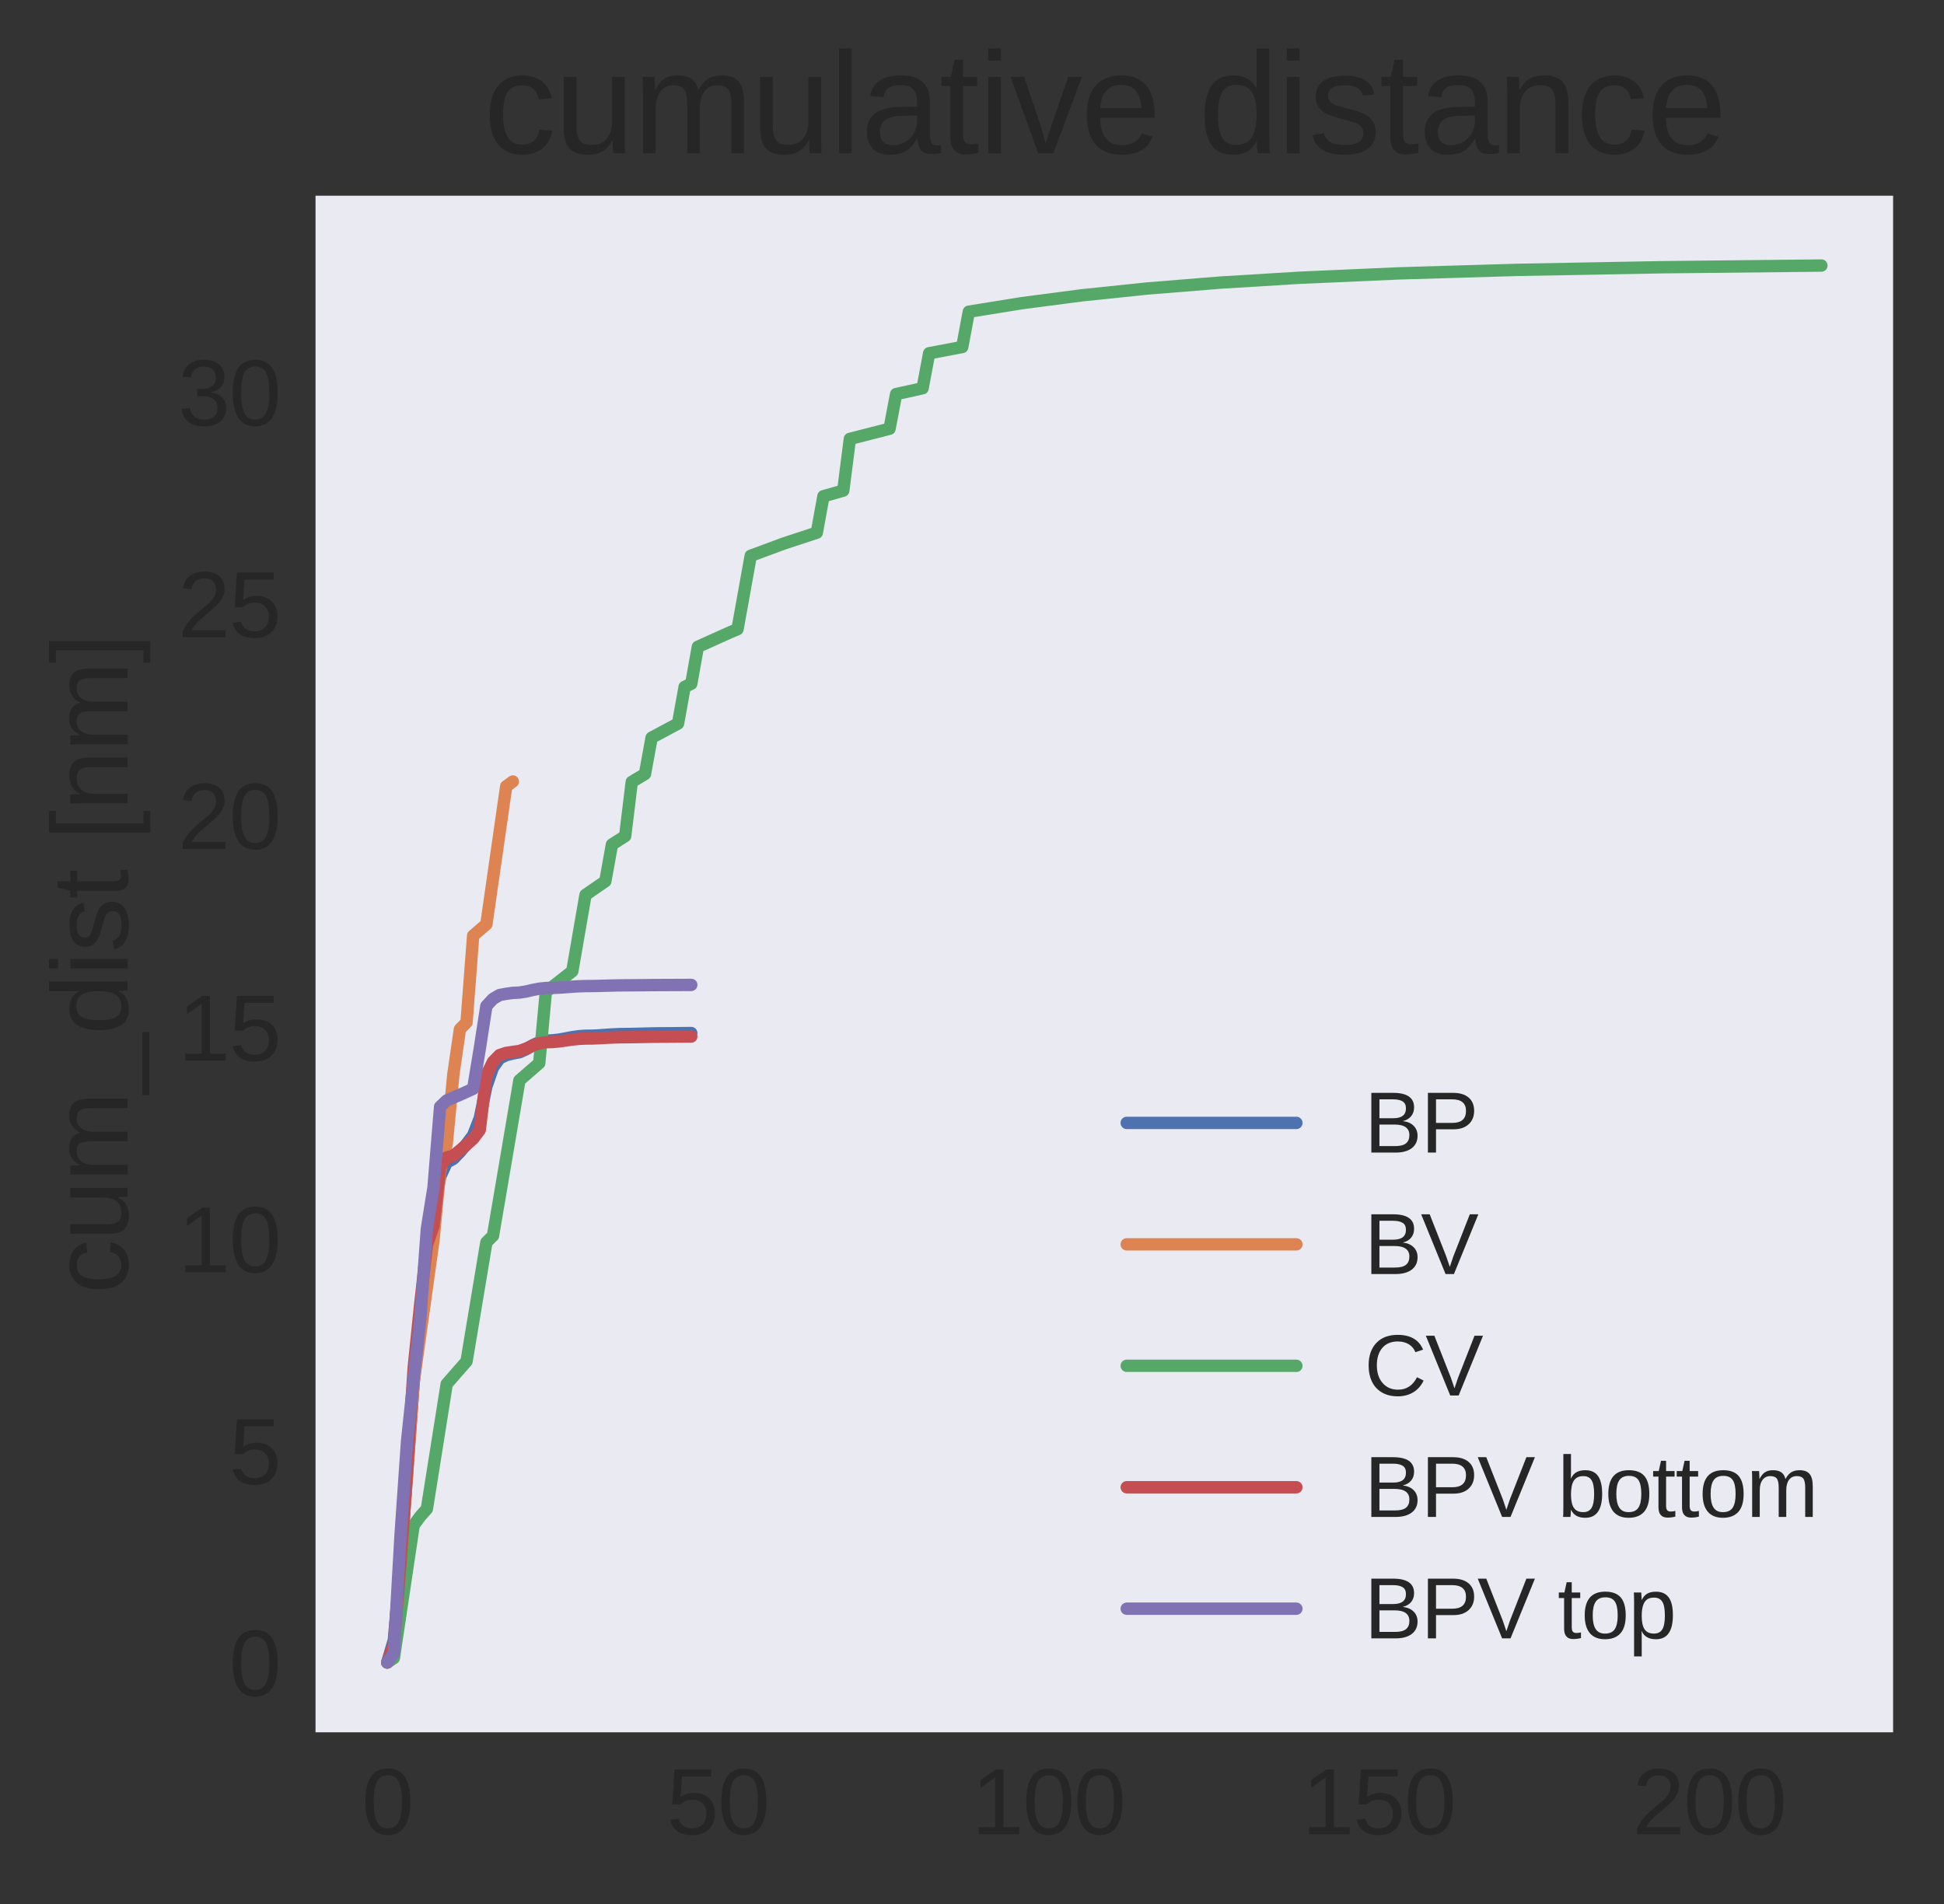 <?xml version="1.0" encoding="utf-8" standalone="no"?>
<!DOCTYPE svg PUBLIC "-//W3C//DTD SVG 1.1//EN"
  "http://www.w3.org/Graphics/SVG/1.1/DTD/svg11.dtd">
<svg height="269.452pt" version="1.1" viewBox="0 0 275.041 269.452" width="275.041pt" xmlns="http://www.w3.org/2000/svg" xmlns:xlink="http://www.w3.org/1999/xlink">
 <rect x="0" y="0" width="275.041" height="269.452" fill="#333333" stroke="none"/>
 <defs>
  <style type="text/css">*{stroke-linecap:butt;stroke-linejoin:round;}</style>
 </defs>
 <g id="figure_1">
  <g id="patch_1">
   <path d="M 0 269.452 
L 275.041 269.452 
L 275.041 0 
L 0 0 
z
" style="fill:none;"/>
  </g>
  <g id="axes_1">
   <g id="patch_2">
    <path d="M 44.641 245.134 
L 267.841 245.134 
L 267.841 27.694 
L 44.641 27.694 
z
" style="fill:#eaeaf2;"/>
   </g>
   <g id="matplotlib.axis_1">
    <g id="xtick_1">
     <g id="line2d_1"/>
     <g id="text_1">
      <!-- 0 -->
      <g style="fill:#262626;" transform="translate(51.172 259.555)scale(0.13 -0.13)">
       <defs>
        <path d="M 3309 2203 
Q 3309 1100 2920 518 
Q 2531 -63 1772 -63 
Q 1013 -63 631 515 
Q 250 1094 250 2203 
Q 250 3338 620 3903 
Q 991 4469 1791 4469 
Q 2569 4469 2939 3897 
Q 3309 3325 3309 2203 
z
M 2738 2203 
Q 2738 3156 2517 3584 
Q 2297 4013 1791 4013 
Q 1272 4013 1045 3591 
Q 819 3169 819 2203 
Q 819 1266 1048 831 
Q 1278 397 1778 397 
Q 2275 397 2506 840 
Q 2738 1284 2738 2203 
z
" id="LiberationSans-30" transform="scale(0.016)"/>
       </defs>
       <use xlink:href="#LiberationSans-30"/>
      </g>
     </g>
    </g>
    <g id="xtick_2">
     <g id="line2d_2"/>
     <g id="text_2">
      <!-- 50 -->
      <g style="fill:#262626;" transform="translate(94.311 259.555)scale(0.13 -0.13)">
       <defs>
        <path d="M 3291 1434 
Q 3291 738 2877 337 
Q 2463 -63 1728 -63 
Q 1113 -63 734 206 
Q 356 475 256 984 
L 825 1050 
Q 1003 397 1741 397 
Q 2194 397 2450 670 
Q 2706 944 2706 1422 
Q 2706 1838 2448 2094 
Q 2191 2350 1753 2350 
Q 1525 2350 1328 2278 
Q 1131 2206 934 2034 
L 384 2034 
L 531 4403 
L 3034 4403 
L 3034 3925 
L 1044 3925 
L 959 2528 
Q 1325 2809 1869 2809 
Q 2519 2809 2905 2428 
Q 3291 2047 3291 1434 
z
" id="LiberationSans-35" transform="scale(0.016)"/>
       </defs>
       <use xlink:href="#LiberationSans-35"/>
       <use x="55.615" xlink:href="#LiberationSans-30"/>
      </g>
     </g>
    </g>
    <g id="xtick_3">
     <g id="line2d_3"/>
     <g id="text_3">
      <!-- 100 -->
      <g style="fill:#262626;" transform="translate(137.449 259.555)scale(0.13 -0.13)">
       <defs>
        <path d="M 488 0 
L 488 478 
L 1609 478 
L 1609 3866 
L 616 3156 
L 616 3688 
L 1656 4403 
L 2175 4403 
L 2175 478 
L 3247 478 
L 3247 0 
L 488 0 
z
" id="LiberationSans-31" transform="scale(0.016)"/>
       </defs>
       <use xlink:href="#LiberationSans-31"/>
       <use x="55.615" xlink:href="#LiberationSans-30"/>
       <use x="111.23" xlink:href="#LiberationSans-30"/>
      </g>
     </g>
    </g>
    <g id="xtick_4">
     <g id="line2d_4"/>
     <g id="text_4">
      <!-- 150 -->
      <g style="fill:#262626;" transform="translate(184.203 259.555)scale(0.13 -0.13)">
       <use xlink:href="#LiberationSans-31"/>
       <use x="55.615" xlink:href="#LiberationSans-35"/>
       <use x="111.23" xlink:href="#LiberationSans-30"/>
      </g>
     </g>
    </g>
    <g id="xtick_5">
     <g id="line2d_5"/>
     <g id="text_5">
      <!-- 200 -->
      <g style="fill:#262626;" transform="translate(230.956 259.555)scale(0.13 -0.13)">
       <defs>
        <path d="M 322 0 
L 322 397 
Q 481 763 711 1042 
Q 941 1322 1194 1548 
Q 1447 1775 1695 1969 
Q 1944 2163 2144 2356 
Q 2344 2550 2467 2762 
Q 2591 2975 2591 3244 
Q 2591 3606 2378 3806 
Q 2166 4006 1788 4006 
Q 1428 4006 1195 3811 
Q 963 3616 922 3263 
L 347 3316 
Q 409 3844 795 4156 
Q 1181 4469 1788 4469 
Q 2453 4469 2811 4155 
Q 3169 3841 3169 3263 
Q 3169 3006 3051 2753 
Q 2934 2500 2703 2247 
Q 2472 1994 1819 1463 
Q 1459 1169 1246 933 
Q 1034 697 941 478 
L 3238 478 
L 3238 0 
L 322 0 
z
" id="LiberationSans-32" transform="scale(0.016)"/>
       </defs>
       <use xlink:href="#LiberationSans-32"/>
       <use x="55.615" xlink:href="#LiberationSans-30"/>
       <use x="111.23" xlink:href="#LiberationSans-30"/>
      </g>
     </g>
    </g>
   </g>
   <g id="matplotlib.axis_2">
    <g id="ytick_1">
     <g id="line2d_6"/>
     <g id="text_6">
      <!-- 0 -->
      <g style="fill:#262626;" transform="translate(32.412 239.961)scale(0.13 -0.13)">
       <use xlink:href="#LiberationSans-30"/>
      </g>
     </g>
    </g>
    <g id="ytick_2">
     <g id="line2d_7"/>
     <g id="text_7">
      <!-- 5 -->
      <g style="fill:#262626;" transform="translate(32.412 210.002)scale(0.13 -0.13)">
       <use xlink:href="#LiberationSans-35"/>
      </g>
     </g>
    </g>
    <g id="ytick_3">
     <g id="line2d_8"/>
     <g id="text_8">
      <!-- 10 -->
      <g style="fill:#262626;" transform="translate(25.183 180.044)scale(0.13 -0.13)">
       <use xlink:href="#LiberationSans-31"/>
       <use x="55.615" xlink:href="#LiberationSans-30"/>
      </g>
     </g>
    </g>
    <g id="ytick_4">
     <g id="line2d_9"/>
     <g id="text_9">
      <!-- 15 -->
      <g style="fill:#262626;" transform="translate(25.183 150.086)scale(0.13 -0.13)">
       <use xlink:href="#LiberationSans-31"/>
       <use x="55.615" xlink:href="#LiberationSans-35"/>
      </g>
     </g>
    </g>
    <g id="ytick_5">
     <g id="line2d_10"/>
     <g id="text_10">
      <!-- 20 -->
      <g style="fill:#262626;" transform="translate(25.183 120.127)scale(0.13 -0.13)">
       <use xlink:href="#LiberationSans-32"/>
       <use x="55.615" xlink:href="#LiberationSans-30"/>
      </g>
     </g>
    </g>
    <g id="ytick_6">
     <g id="line2d_11"/>
     <g id="text_11">
      <!-- 25 -->
      <g style="fill:#262626;" transform="translate(25.183 90.169)scale(0.13 -0.13)">
       <use xlink:href="#LiberationSans-32"/>
       <use x="55.615" xlink:href="#LiberationSans-35"/>
      </g>
     </g>
    </g>
    <g id="ytick_7">
     <g id="line2d_12"/>
     <g id="text_12">
      <!-- 30 -->
      <g style="fill:#262626;" transform="translate(25.183 60.211)scale(0.13 -0.13)">
       <defs>
        <path d="M 3278 1216 
Q 3278 606 2890 271 
Q 2503 -63 1784 -63 
Q 1116 -63 717 239 
Q 319 541 244 1131 
L 825 1184 
Q 938 403 1784 403 
Q 2209 403 2451 612 
Q 2694 822 2694 1234 
Q 2694 1594 2417 1795 
Q 2141 1997 1619 1997 
L 1300 1997 
L 1300 2484 
L 1606 2484 
Q 2069 2484 2323 2686 
Q 2578 2888 2578 3244 
Q 2578 3597 2370 3801 
Q 2163 4006 1753 4006 
Q 1381 4006 1151 3815 
Q 922 3625 884 3278 
L 319 3322 
Q 381 3863 767 4166 
Q 1153 4469 1759 4469 
Q 2422 4469 2789 4161 
Q 3156 3853 3156 3303 
Q 3156 2881 2920 2617 
Q 2684 2353 2234 2259 
L 2234 2247 
Q 2728 2194 3003 1916 
Q 3278 1638 3278 1216 
z
" id="LiberationSans-33" transform="scale(0.016)"/>
       </defs>
       <use xlink:href="#LiberationSans-33"/>
       <use x="55.615" xlink:href="#LiberationSans-30"/>
      </g>
     </g>
    </g>
    <g id="text_13">
     <!-- cum_dist [nm] -->
     <g style="fill:#262626;" transform="translate(18.07 183.092)rotate(-90)scale(0.15 -0.15)">
      <defs>
       <path d="M 859 1706 
Q 859 1031 1071 706 
Q 1284 381 1713 381 
Q 2013 381 2214 543 
Q 2416 706 2463 1044 
L 3031 1006 
Q 2966 519 2616 228 
Q 2266 -63 1728 -63 
Q 1019 -63 645 385 
Q 272 834 272 1694 
Q 272 2547 647 2995 
Q 1022 3444 1722 3444 
Q 2241 3444 2583 3175 
Q 2925 2906 3013 2434 
L 2434 2391 
Q 2391 2672 2212 2837 
Q 2034 3003 1706 3003 
Q 1259 3003 1059 2706 
Q 859 2409 859 1706 
z
" id="LiberationSans-63" transform="scale(0.016)"/>
       <path d="M 981 3381 
L 981 1238 
Q 981 903 1047 718 
Q 1113 534 1256 453 
Q 1400 372 1678 372 
Q 2084 372 2318 650 
Q 2553 928 2553 1422 
L 2553 3381 
L 3116 3381 
L 3116 722 
Q 3116 131 3134 0 
L 2603 0 
Q 2600 16 2597 84 
Q 2594 153 2589 242 
Q 2584 331 2578 578 
L 2569 578 
Q 2375 228 2120 82 
Q 1866 -63 1488 -63 
Q 931 -63 673 214 
Q 416 491 416 1128 
L 416 3381 
L 981 3381 
z
" id="LiberationSans-75" transform="scale(0.016)"/>
       <path d="M 2400 0 
L 2400 2144 
Q 2400 2634 2265 2821 
Q 2131 3009 1781 3009 
Q 1422 3009 1212 2734 
Q 1003 2459 1003 1959 
L 1003 0 
L 444 0 
L 444 2659 
Q 444 3250 425 3381 
L 956 3381 
Q 959 3366 962 3297 
Q 966 3228 970 3139 
Q 975 3050 981 2803 
L 991 2803 
Q 1172 3163 1406 3303 
Q 1641 3444 1978 3444 
Q 2363 3444 2586 3291 
Q 2809 3138 2897 2803 
L 2906 2803 
Q 3081 3144 3329 3294 
Q 3578 3444 3931 3444 
Q 4444 3444 4676 3166 
Q 4909 2888 4909 2253 
L 4909 0 
L 4353 0 
L 4353 2144 
Q 4353 2634 4218 2821 
Q 4084 3009 3734 3009 
Q 3366 3009 3161 2736 
Q 2956 2463 2956 1959 
L 2956 0 
L 2400 0 
z
" id="LiberationSans-6d" transform="scale(0.016)"/>
       <path d="M -97 -1272 
L -97 -866 
L 3631 -866 
L 3631 -1272 
L -97 -1272 
z
" id="LiberationSans-5f" transform="scale(0.016)"/>
       <path d="M 2566 544 
Q 2409 219 2151 78 
Q 1894 -63 1513 -63 
Q 872 -63 570 368 
Q 269 800 269 1675 
Q 269 3444 1513 3444 
Q 1897 3444 2153 3303 
Q 2409 3163 2566 2856 
L 2572 2856 
L 2566 3234 
L 2566 4638 
L 3128 4638 
L 3128 697 
Q 3128 169 3147 0 
L 2609 0 
Q 2600 50 2589 231 
Q 2578 413 2578 544 
L 2566 544 
z
M 859 1694 
Q 859 984 1046 678 
Q 1234 372 1656 372 
Q 2134 372 2350 703 
Q 2566 1034 2566 1731 
Q 2566 2403 2350 2715 
Q 2134 3028 1663 3028 
Q 1238 3028 1048 2714 
Q 859 2400 859 1694 
z
" id="LiberationSans-64" transform="scale(0.016)"/>
       <path d="M 428 4100 
L 428 4638 
L 991 4638 
L 991 4100 
L 428 4100 
z
M 428 0 
L 428 3381 
L 991 3381 
L 991 0 
L 428 0 
z
" id="LiberationSans-69" transform="scale(0.016)"/>
       <path d="M 2969 934 
Q 2969 456 2608 196 
Q 2247 -63 1597 -63 
Q 966 -63 623 145 
Q 281 353 178 794 
L 675 891 
Q 747 619 972 492 
Q 1197 366 1597 366 
Q 2025 366 2223 497 
Q 2422 628 2422 891 
Q 2422 1091 2284 1216 
Q 2147 1341 1841 1422 
L 1438 1528 
Q 953 1653 748 1773 
Q 544 1894 428 2066 
Q 313 2238 313 2488 
Q 313 2950 642 3192 
Q 972 3434 1603 3434 
Q 2163 3434 2492 3237 
Q 2822 3041 2909 2606 
L 2403 2544 
Q 2356 2769 2151 2889 
Q 1947 3009 1603 3009 
Q 1222 3009 1040 2893 
Q 859 2778 859 2544 
Q 859 2400 934 2306 
Q 1009 2213 1156 2147 
Q 1303 2081 1775 1966 
Q 2222 1853 2419 1758 
Q 2616 1663 2730 1547 
Q 2844 1431 2906 1279 
Q 2969 1128 2969 934 
z
" id="LiberationSans-73" transform="scale(0.016)"/>
       <path d="M 1731 25 
Q 1453 -50 1163 -50 
Q 488 -50 488 716 
L 488 2972 
L 97 2972 
L 97 3381 
L 509 3381 
L 675 4138 
L 1050 4138 
L 1050 3381 
L 1675 3381 
L 1675 2972 
L 1050 2972 
L 1050 838 
Q 1050 594 1129 495 
Q 1209 397 1406 397 
Q 1519 397 1731 441 
L 1731 25 
z
" id="LiberationSans-74" transform="scale(0.016)"/>
       <path id="LiberationSans-20" transform="scale(0.016)"/>
       <path d="M 456 -1328 
L 456 4638 
L 1728 4638 
L 1728 4234 
L 1000 4234 
L 1000 -925 
L 1728 -925 
L 1728 -1328 
L 456 -1328 
z
" id="LiberationSans-5b" transform="scale(0.016)"/>
       <path d="M 2578 0 
L 2578 2144 
Q 2578 2478 2512 2662 
Q 2447 2847 2303 2928 
Q 2159 3009 1881 3009 
Q 1475 3009 1240 2731 
Q 1006 2453 1006 1959 
L 1006 0 
L 444 0 
L 444 2659 
Q 444 3250 425 3381 
L 956 3381 
Q 959 3366 962 3297 
Q 966 3228 970 3139 
Q 975 3050 981 2803 
L 991 2803 
Q 1184 3153 1439 3298 
Q 1694 3444 2072 3444 
Q 2628 3444 2886 3167 
Q 3144 2891 3144 2253 
L 3144 0 
L 2578 0 
z
" id="LiberationSans-6e" transform="scale(0.016)"/>
       <path d="M 50 -1328 
L 50 -925 
L 778 -925 
L 778 4234 
L 50 4234 
L 50 4638 
L 1322 4638 
L 1322 -1328 
L 50 -1328 
z
" id="LiberationSans-5d" transform="scale(0.016)"/>
      </defs>
      <use xlink:href="#LiberationSans-63"/>
      <use x="50" xlink:href="#LiberationSans-75"/>
      <use x="105.615" xlink:href="#LiberationSans-6d"/>
      <use x="188.916" xlink:href="#LiberationSans-5f"/>
      <use x="244.531" xlink:href="#LiberationSans-64"/>
      <use x="300.146" xlink:href="#LiberationSans-69"/>
      <use x="322.363" xlink:href="#LiberationSans-73"/>
      <use x="372.363" xlink:href="#LiberationSans-74"/>
      <use x="400.146" xlink:href="#LiberationSans-20"/>
      <use x="427.93" xlink:href="#LiberationSans-5b"/>
      <use x="455.713" xlink:href="#LiberationSans-6e"/>
      <use x="511.328" xlink:href="#LiberationSans-6d"/>
      <use x="594.629" xlink:href="#LiberationSans-5d"/>
     </g>
    </g>
   </g>
   <g id="line2d_13">
    <path clip-path="url(#pd1207b2378)" d="M 54.787 235.25 
L 55.722 232.073 
L 56.657 221.384 
L 57.592 208.67 
L 58.527 195.756 
L 59.462 186.055 
L 60.397 176.791 
L 61.332 172.101 
L 62.267 166.53 
L 63.202 164.49 
L 64.137 163.99 
L 65.072 163.022 
L 66.007 161.899 
L 66.943 160.64 
L 67.878 158.229 
L 68.813 153.745 
L 69.748 151.066 
L 70.683 149.759 
L 71.618 149.31 
L 72.553 149.077 
L 73.488 148.906 
L 74.423 148.485 
L 75.358 147.922 
L 76.293 147.478 
L 77.228 147.257 
L 78.163 147.214 
L 79.098 147.11 
L 80.033 146.942 
L 80.969 146.764 
L 81.904 146.63 
L 82.839 146.565 
L 83.774 146.559 
L 84.709 146.511 
L 85.644 146.444 
L 86.579 146.382 
L 87.514 146.339 
L 88.449 146.32 
L 89.384 146.309 
L 90.319 146.288 
L 91.254 146.262 
L 92.189 146.24 
L 93.124 146.225 
L 94.059 146.218 
L 94.994 146.212 
L 95.93 146.202 
L 96.865 146.192 
L 97.8 146.184 
" style="fill:none;stroke:#4c72b0;stroke-linecap:round;stroke-width:1.75;"/>
   </g>
   <g id="line2d_14">
    <path clip-path="url(#pd1207b2378)" d="M 54.787 235.25 
L 55.722 234.397 
L 58.527 195.57 
L 61.332 175.477 
L 62.267 165.724 
L 63.202 161.891 
L 64.137 152.056 
L 65.072 145.642 
L 66.007 144.674 
L 66.943 132.401 
L 68.813 130.792 
L 71.618 111.273 
L 72.553 110.59 
L 72.553 110.59 
" style="fill:none;stroke:#dd8452;stroke-linecap:round;stroke-width:1.75;"/>
   </g>
   <g id="line2d_15">
    <path clip-path="url(#pd1207b2378)" d="M 54.787 235.25 
L 55.722 234.631 
L 58.527 215.834 
L 59.462 214.572 
L 60.397 213.516 
L 63.202 195.845 
L 66.007 192.638 
L 68.813 175.802 
L 69.748 174.874 
L 71.618 163.895 
L 73.488 152.874 
L 76.293 150.444 
L 77.228 140.364 
L 80.969 137.438 
L 82.839 126.635 
L 85.644 124.703 
L 86.579 119.508 
L 88.449 118.31 
L 89.384 110.644 
L 91.254 109.527 
L 92.189 104.394 
L 95.93 102.383 
L 96.865 97.201 
L 97.8 96.758 
L 98.735 91.527 
L 103.41 89.425 
L 104.345 89.035 
L 106.215 78.647 
L 110.891 76.912 
L 115.566 75.375 
L 116.501 70.221 
L 119.306 69.423 
L 120.241 62.107 
L 125.852 60.668 
L 126.787 55.766 
L 130.527 54.941 
L 131.462 49.986 
L 136.137 49.103 
L 137.072 44.11 
L 144.553 42.904 
L 152.969 41.8 
L 162.319 40.825 
L 172.605 39.993 
L 183.826 39.307 
L 197.852 38.687 
L 214.683 38.189 
L 235.254 37.813 
L 257.696 37.577 
L 257.696 37.577 
" style="fill:none;stroke:#55a868;stroke-linecap:round;stroke-width:1.75;"/>
   </g>
   <g id="line2d_16">
    <path clip-path="url(#pd1207b2378)" d="M 54.787 235.25 
L 55.722 232.722 
L 56.657 221.25 
L 57.592 208.045 
L 58.527 193.563 
L 59.462 184.472 
L 60.397 176.188 
L 61.332 173.493 
L 62.267 165.175 
L 63.202 163.79 
L 64.137 163.541 
L 65.072 162.786 
L 66.007 161.977 
L 66.943 161.143 
L 67.878 159.89 
L 68.813 152.162 
L 69.748 150.255 
L 70.683 149.304 
L 71.618 148.994 
L 72.553 148.856 
L 73.488 148.723 
L 74.423 148.395 
L 75.358 147.969 
L 76.293 147.64 
L 77.228 147.483 
L 78.163 147.453 
L 79.098 147.368 
L 80.033 147.238 
L 80.969 147.105 
L 81.904 147.007 
L 82.839 146.963 
L 83.774 146.956 
L 84.709 146.918 
L 85.644 146.867 
L 86.579 146.82 
L 87.514 146.789 
L 88.449 146.776 
L 89.384 146.768 
L 90.319 146.751 
L 91.254 146.732 
L 92.189 146.715 
L 93.124 146.705 
L 94.059 146.7 
L 94.994 146.695 
L 95.93 146.688 
L 96.865 146.681 
L 97.8 146.675 
" style="fill:none;stroke:#c44e52;stroke-linecap:round;stroke-width:1.75;"/>
   </g>
   <g id="line2d_17">
    <path clip-path="url(#pd1207b2378)" d="M 54.787 235.25 
L 55.722 233.939 
L 56.657 217.436 
L 57.592 203.928 
L 58.527 195.088 
L 59.462 186.645 
L 60.397 173.872 
L 61.332 168.043 
L 62.267 156.61 
L 63.202 155.722 
L 64.137 155.315 
L 65.072 154.92 
L 66.007 154.499 
L 66.943 154.073 
L 67.878 148.404 
L 68.813 142.358 
L 69.748 141.351 
L 70.683 140.804 
L 71.618 140.628 
L 72.553 140.504 
L 73.488 140.456 
L 74.423 140.309 
L 75.358 140.087 
L 76.293 139.907 
L 77.228 139.813 
L 78.163 139.793 
L 79.098 139.761 
L 80.033 139.696 
L 80.969 139.624 
L 81.904 139.567 
L 82.839 139.537 
L 83.774 139.53 
L 84.709 139.512 
L 85.644 139.486 
L 86.579 139.46 
L 87.514 139.441 
L 88.449 139.431 
L 89.384 139.426 
L 90.319 139.417 
L 91.254 139.407 
L 92.189 139.397 
L 93.124 139.391 
L 94.059 139.387 
L 94.994 139.384 
L 95.93 139.38 
L 96.865 139.376 
L 97.8 139.372 
" style="fill:none;stroke:#8172b3;stroke-linecap:round;stroke-width:1.75;"/>
   </g>
   <g id="patch_3">
    <path d="M 44.641 245.134 
L 44.641 27.694 
" style="fill:none;"/>
   </g>
   <g id="patch_4">
    <path d="M 267.841 245.134 
L 267.841 27.694 
" style="fill:none;"/>
   </g>
   <g id="patch_5">
    <path d="M 44.641 245.134 
L 267.841 245.134 
" style="fill:none;"/>
   </g>
   <g id="patch_6">
    <path d="M 44.641 27.694 
L 267.841 27.694 
" style="fill:none;"/>
   </g>
   <g id="text_14">
    <!-- cumulative distance -->
    <g style="fill:#262626;" transform="translate(68.424 21.694)scale(0.2 -0.2)">
     <defs>
      <path d="M 431 0 
L 431 4638 
L 994 4638 
L 994 0 
L 431 0 
z
" id="LiberationSans-6c" transform="scale(0.016)"/>
      <path d="M 1294 -63 
Q 784 -63 528 206 
Q 272 475 272 944 
Q 272 1469 617 1750 
Q 963 2031 1731 2050 
L 2491 2063 
L 2491 2247 
Q 2491 2659 2316 2837 
Q 2141 3016 1766 3016 
Q 1388 3016 1216 2887 
Q 1044 2759 1009 2478 
L 422 2531 
Q 566 3444 1778 3444 
Q 2416 3444 2737 3151 
Q 3059 2859 3059 2306 
L 3059 850 
Q 3059 600 3125 473 
Q 3191 347 3375 347 
Q 3456 347 3559 369 
L 3559 19 
Q 3347 -31 3125 -31 
Q 2813 -31 2670 133 
Q 2528 297 2509 647 
L 2491 647 
Q 2275 259 1989 98 
Q 1703 -63 1294 -63 
z
M 1422 359 
Q 1731 359 1972 500 
Q 2213 641 2352 886 
Q 2491 1131 2491 1391 
L 2491 1669 
L 1875 1656 
Q 1478 1650 1273 1575 
Q 1069 1500 959 1344 
Q 850 1188 850 934 
Q 850 659 998 509 
Q 1147 359 1422 359 
z
" id="LiberationSans-61" transform="scale(0.016)"/>
      <path d="M 1916 0 
L 1250 0 
L 22 3381 
L 622 3381 
L 1366 1181 
Q 1406 1056 1581 441 
L 1691 806 
L 1813 1175 
L 2581 3381 
L 3178 3381 
L 1916 0 
z
" id="LiberationSans-76" transform="scale(0.016)"/>
      <path d="M 863 1572 
Q 863 991 1103 675 
Q 1344 359 1806 359 
Q 2172 359 2392 506 
Q 2613 653 2691 878 
L 3184 738 
Q 2881 -63 1806 -63 
Q 1056 -63 664 384 
Q 272 831 272 1713 
Q 272 2550 664 2997 
Q 1056 3444 1784 3444 
Q 3275 3444 3275 1647 
L 3275 1572 
L 863 1572 
z
M 2694 2003 
Q 2647 2538 2422 2783 
Q 2197 3028 1775 3028 
Q 1366 3028 1127 2754 
Q 888 2481 869 2003 
L 2694 2003 
z
" id="LiberationSans-65" transform="scale(0.016)"/>
     </defs>
     <use xlink:href="#LiberationSans-63"/>
     <use x="50" xlink:href="#LiberationSans-75"/>
     <use x="105.615" xlink:href="#LiberationSans-6d"/>
     <use x="188.916" xlink:href="#LiberationSans-75"/>
     <use x="244.531" xlink:href="#LiberationSans-6c"/>
     <use x="266.748" xlink:href="#LiberationSans-61"/>
     <use x="322.363" xlink:href="#LiberationSans-74"/>
     <use x="350.146" xlink:href="#LiberationSans-69"/>
     <use x="372.363" xlink:href="#LiberationSans-76"/>
     <use x="422.363" xlink:href="#LiberationSans-65"/>
     <use x="477.979" xlink:href="#LiberationSans-20"/>
     <use x="505.762" xlink:href="#LiberationSans-64"/>
     <use x="561.377" xlink:href="#LiberationSans-69"/>
     <use x="583.594" xlink:href="#LiberationSans-73"/>
     <use x="633.594" xlink:href="#LiberationSans-74"/>
     <use x="661.377" xlink:href="#LiberationSans-61"/>
     <use x="716.992" xlink:href="#LiberationSans-6e"/>
     <use x="772.607" xlink:href="#LiberationSans-63"/>
     <use x="822.607" xlink:href="#LiberationSans-65"/>
    </g>
   </g>
   <g id="legend_1">
    <g id="line2d_18">
     <path d="M 159.412 158.899 
L 183.412 158.899 
" style="fill:none;stroke:#4c72b0;stroke-linecap:round;stroke-width:1.75;"/>
    </g>
    <g id="line2d_19"/>
    <g id="text_15">
     <!-- BP -->
     <g style="fill:#262626;" transform="translate(193.012 163.099)scale(0.12 -0.12)">
      <defs>
       <path d="M 3931 1241 
Q 3931 653 3503 326 
Q 3075 0 2313 0 
L 525 0 
L 525 4403 
L 2125 4403 
Q 3675 4403 3675 3334 
Q 3675 2944 3456 2678 
Q 3238 2413 2838 2322 
Q 3363 2259 3647 1970 
Q 3931 1681 3931 1241 
z
M 3075 3263 
Q 3075 3619 2831 3772 
Q 2588 3925 2125 3925 
L 1122 3925 
L 1122 2531 
L 2125 2531 
Q 2603 2531 2839 2711 
Q 3075 2891 3075 3263 
z
M 3328 1288 
Q 3328 2066 2234 2066 
L 1122 2066 
L 1122 478 
L 2281 478 
Q 2828 478 3078 681 
Q 3328 884 3328 1288 
z
" id="LiberationSans-42" transform="scale(0.016)"/>
       <path d="M 3931 3078 
Q 3931 2453 3523 2084 
Q 3116 1716 2416 1716 
L 1122 1716 
L 1122 0 
L 525 0 
L 525 4403 
L 2378 4403 
Q 3119 4403 3525 4056 
Q 3931 3709 3931 3078 
z
M 3331 3072 
Q 3331 3925 2306 3925 
L 1122 3925 
L 1122 2188 
L 2331 2188 
Q 3331 2188 3331 3072 
z
" id="LiberationSans-50" transform="scale(0.016)"/>
      </defs>
      <use xlink:href="#LiberationSans-42"/>
      <use x="66.699" xlink:href="#LiberationSans-50"/>
     </g>
    </g>
    <g id="line2d_20">
     <path d="M 159.412 176.085 
L 183.412 176.085 
" style="fill:none;stroke:#dd8452;stroke-linecap:round;stroke-width:1.75;"/>
    </g>
    <g id="line2d_21"/>
    <g id="text_16">
     <!-- BV -->
     <g style="fill:#262626;" transform="translate(193.012 180.285)scale(0.12 -0.12)">
      <defs>
       <path d="M 2444 0 
L 1825 0 
L 28 4403 
L 656 4403 
L 1875 1303 
L 2138 525 
L 2400 1303 
L 3613 4403 
L 4241 4403 
L 2444 0 
z
" id="LiberationSans-56" transform="scale(0.016)"/>
      </defs>
      <use xlink:href="#LiberationSans-42"/>
      <use x="66.699" xlink:href="#LiberationSans-56"/>
     </g>
    </g>
    <g id="line2d_22">
     <path d="M 159.412 193.271 
L 183.412 193.271 
" style="fill:none;stroke:#55a868;stroke-linecap:round;stroke-width:1.75;"/>
    </g>
    <g id="line2d_23"/>
    <g id="text_17">
     <!-- CV -->
     <g style="fill:#262626;" transform="translate(193.012 197.471)scale(0.12 -0.12)">
      <defs>
       <path d="M 2475 3981 
Q 1744 3981 1337 3511 
Q 931 3041 931 2222 
Q 931 1413 1354 920 
Q 1778 428 2500 428 
Q 3425 428 3891 1344 
L 4378 1100 
Q 4106 531 3614 234 
Q 3122 -63 2472 -63 
Q 1806 -63 1320 214 
Q 834 491 579 1005 
Q 325 1519 325 2222 
Q 325 3275 894 3872 
Q 1463 4469 2469 4469 
Q 3172 4469 3644 4194 
Q 4116 3919 4338 3378 
L 3772 3191 
Q 3619 3575 3280 3778 
Q 2941 3981 2475 3981 
z
" id="LiberationSans-43" transform="scale(0.016)"/>
      </defs>
      <use xlink:href="#LiberationSans-43"/>
      <use x="72.217" xlink:href="#LiberationSans-56"/>
     </g>
    </g>
    <g id="line2d_24">
     <path d="M 159.412 210.458 
L 183.412 210.458 
" style="fill:none;stroke:#c44e52;stroke-linecap:round;stroke-width:1.75;"/>
    </g>
    <g id="line2d_25"/>
    <g id="text_18">
     <!-- BPV bottom -->
     <g style="fill:#262626;" transform="translate(193.012 214.657)scale(0.12 -0.12)">
      <defs>
       <path d="M 3291 1706 
Q 3291 -63 2047 -63 
Q 1663 -63 1408 76 
Q 1153 216 994 525 
L 988 525 
Q 988 428 975 229 
Q 963 31 956 0 
L 413 0 
Q 431 169 431 697 
L 431 4638 
L 994 4638 
L 994 3316 
Q 994 3113 981 2838 
L 994 2838 
Q 1150 3163 1408 3303 
Q 1666 3444 2047 3444 
Q 2688 3444 2989 3012 
Q 3291 2581 3291 1706 
z
M 2700 1688 
Q 2700 2397 2512 2703 
Q 2325 3009 1903 3009 
Q 1428 3009 1211 2684 
Q 994 2359 994 1653 
Q 994 988 1206 670 
Q 1419 353 1897 353 
Q 2322 353 2511 667 
Q 2700 981 2700 1688 
z
" id="LiberationSans-62" transform="scale(0.016)"/>
       <path d="M 3291 1694 
Q 3291 806 2900 371 
Q 2509 -63 1766 -63 
Q 1025 -63 647 389 
Q 269 841 269 1694 
Q 269 3444 1784 3444 
Q 2559 3444 2925 3017 
Q 3291 2591 3291 1694 
z
M 2700 1694 
Q 2700 2394 2492 2711 
Q 2284 3028 1794 3028 
Q 1300 3028 1079 2704 
Q 859 2381 859 1694 
Q 859 1025 1076 689 
Q 1294 353 1759 353 
Q 2266 353 2483 678 
Q 2700 1003 2700 1694 
z
" id="LiberationSans-6f" transform="scale(0.016)"/>
      </defs>
      <use xlink:href="#LiberationSans-42"/>
      <use x="66.699" xlink:href="#LiberationSans-50"/>
      <use x="133.398" xlink:href="#LiberationSans-56"/>
      <use x="200.098" xlink:href="#LiberationSans-20"/>
      <use x="227.881" xlink:href="#LiberationSans-62"/>
      <use x="283.496" xlink:href="#LiberationSans-6f"/>
      <use x="339.111" xlink:href="#LiberationSans-74"/>
      <use x="366.895" xlink:href="#LiberationSans-74"/>
      <use x="394.678" xlink:href="#LiberationSans-6f"/>
      <use x="450.293" xlink:href="#LiberationSans-6d"/>
     </g>
    </g>
    <g id="line2d_26">
     <path d="M 159.412 227.644 
L 183.412 227.644 
" style="fill:none;stroke:#8172b3;stroke-linecap:round;stroke-width:1.75;"/>
    </g>
    <g id="line2d_27"/>
    <g id="text_19">
     <!-- BPV top -->
     <g style="fill:#262626;" transform="translate(193.012 231.844)scale(0.12 -0.12)">
      <defs>
       <path d="M 3291 1706 
Q 3291 -63 2047 -63 
Q 1266 -63 997 525 
L 981 525 
Q 994 500 994 -6 
L 994 -1328 
L 431 -1328 
L 431 2691 
Q 431 3213 413 3381 
L 956 3381 
Q 959 3369 965 3292 
Q 972 3216 980 3056 
Q 988 2897 988 2838 
L 1000 2838 
Q 1150 3150 1397 3295 
Q 1644 3441 2047 3441 
Q 2672 3441 2981 3022 
Q 3291 2603 3291 1706 
z
M 2700 1694 
Q 2700 2400 2509 2703 
Q 2319 3006 1903 3006 
Q 1569 3006 1380 2865 
Q 1191 2725 1092 2426 
Q 994 2128 994 1650 
Q 994 984 1206 668 
Q 1419 353 1897 353 
Q 2316 353 2508 661 
Q 2700 969 2700 1694 
z
" id="LiberationSans-70" transform="scale(0.016)"/>
      </defs>
      <use xlink:href="#LiberationSans-42"/>
      <use x="66.699" xlink:href="#LiberationSans-50"/>
      <use x="133.398" xlink:href="#LiberationSans-56"/>
      <use x="200.098" xlink:href="#LiberationSans-20"/>
      <use x="227.881" xlink:href="#LiberationSans-74"/>
      <use x="255.664" xlink:href="#LiberationSans-6f"/>
      <use x="311.279" xlink:href="#LiberationSans-70"/>
     </g>
    </g>
   </g>
  </g>
 </g>
 <defs>
  <clipPath id="pd1207b2378">
   <rect height="217.44" width="223.2" x="44.641" y="27.694"/>
  </clipPath>
 </defs>
</svg>
